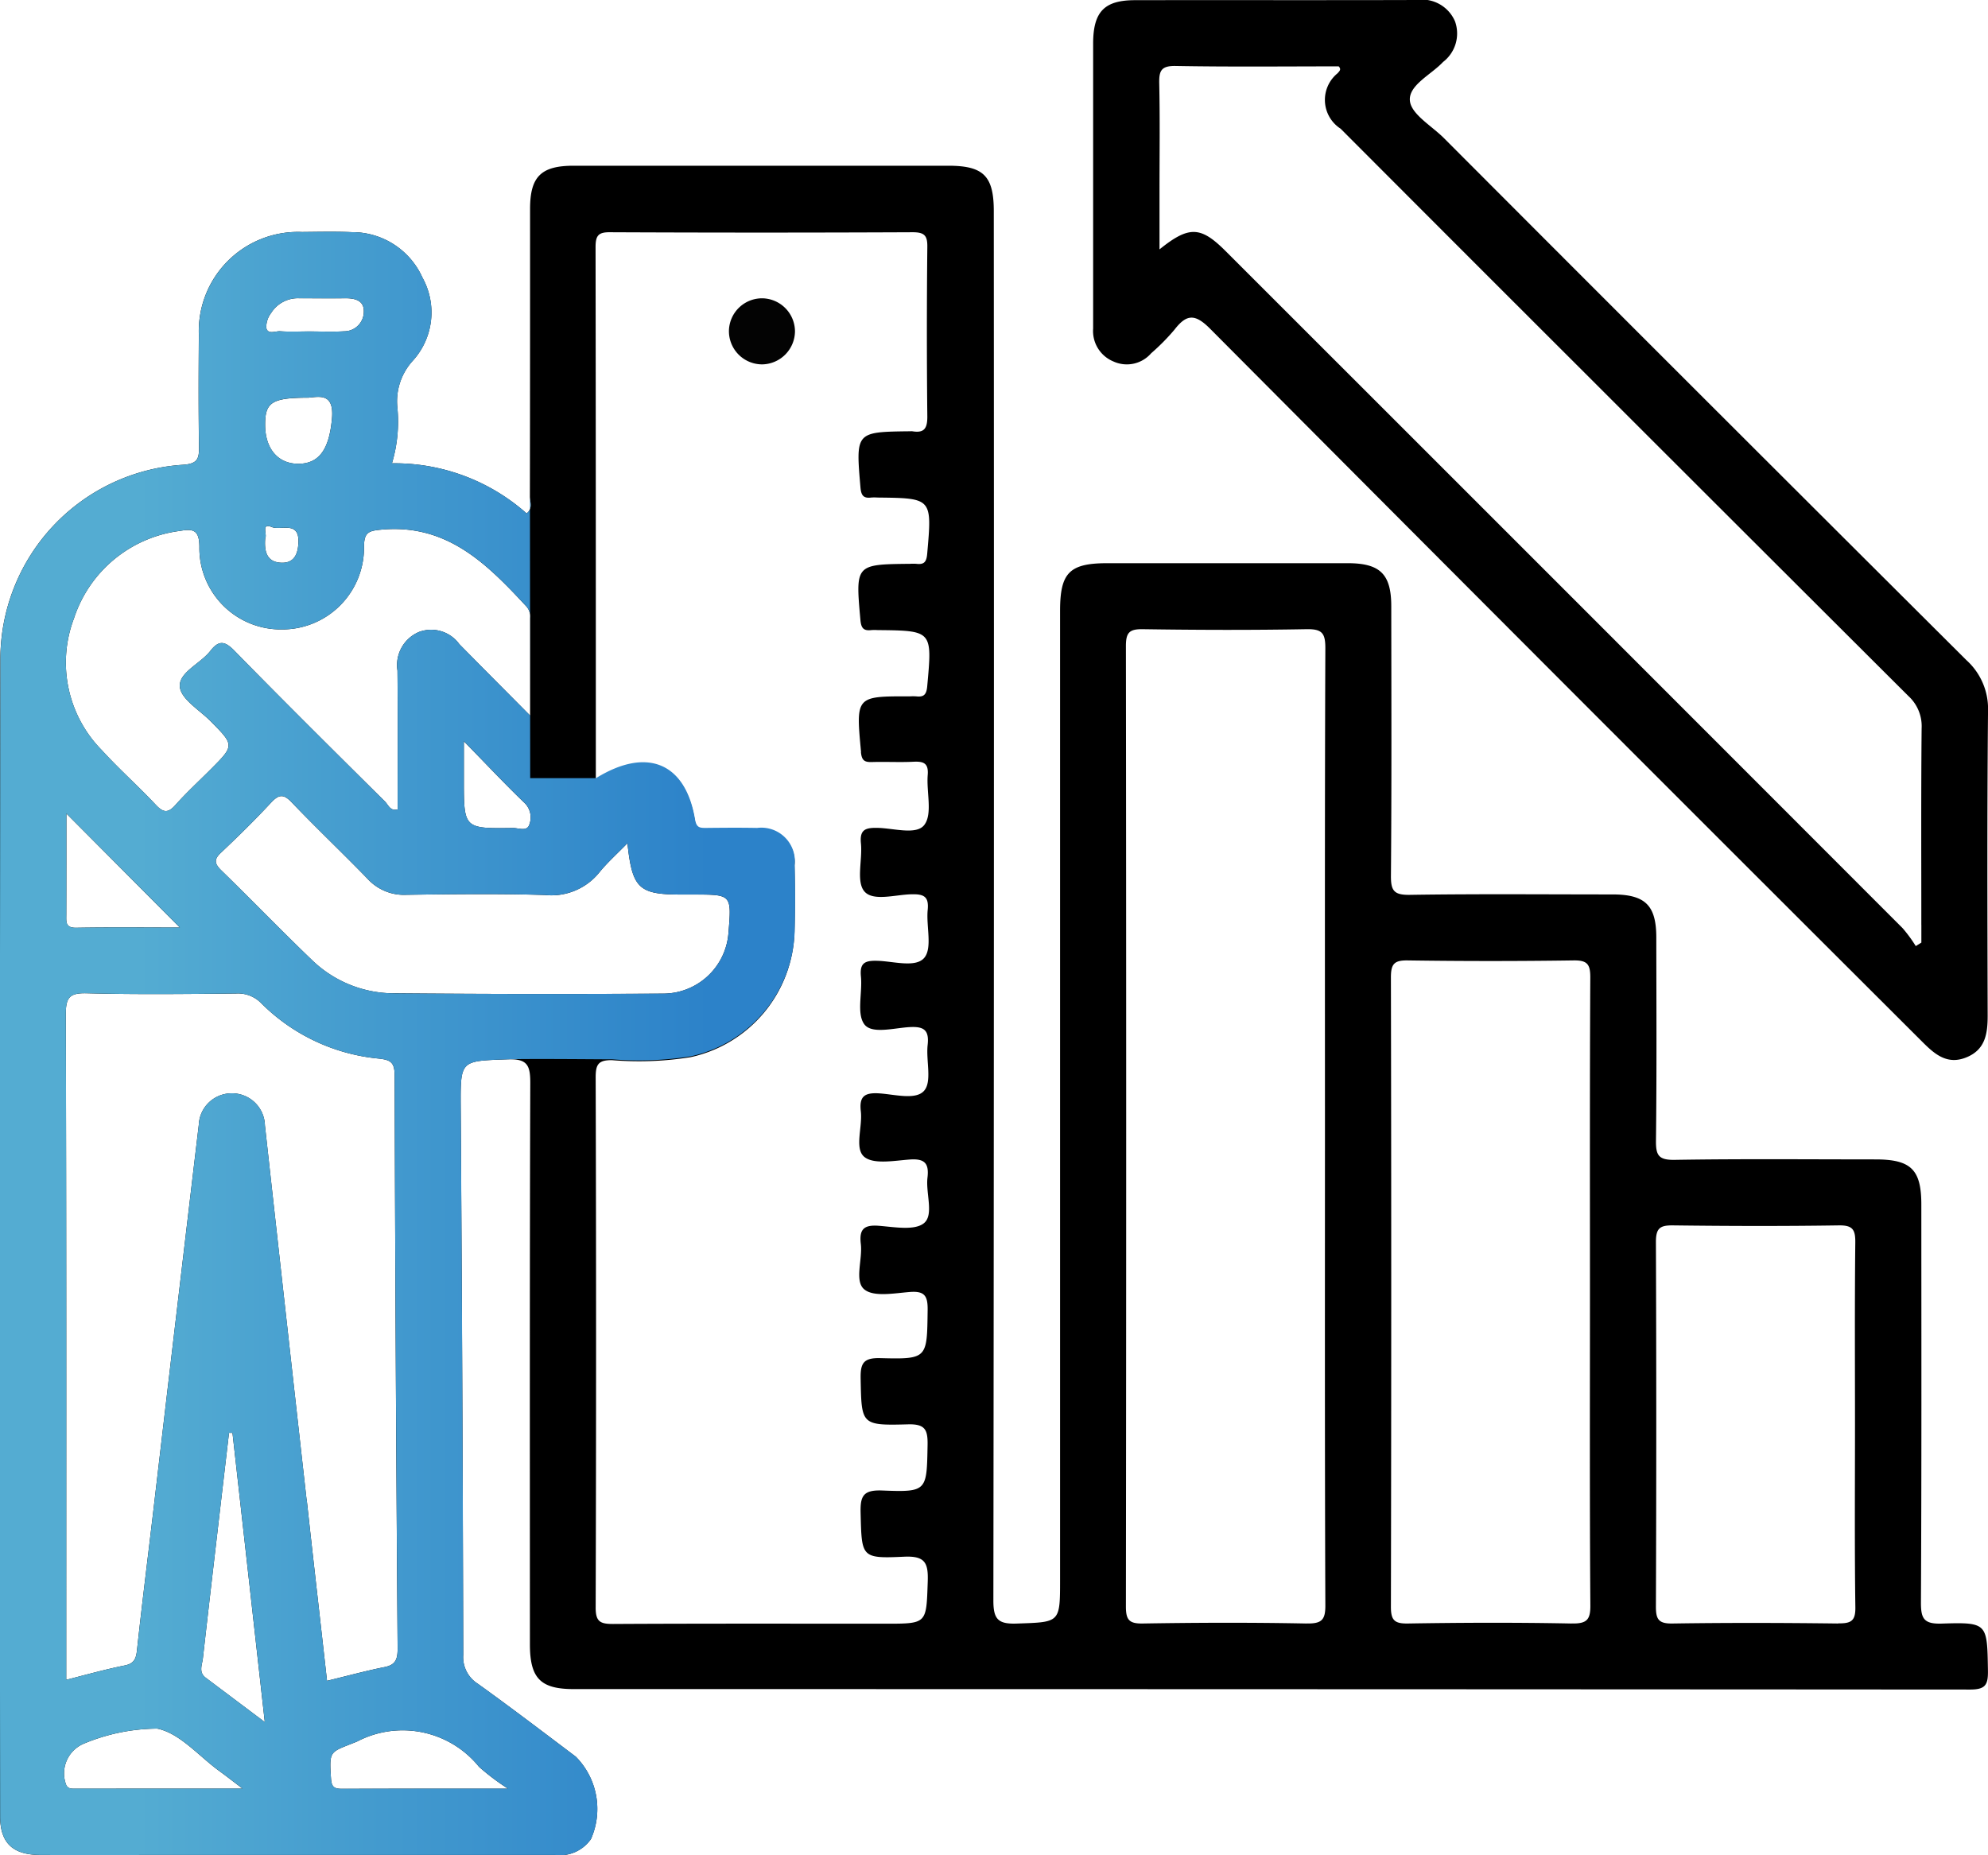 <svg xmlns="http://www.w3.org/2000/svg" xmlns:xlink="http://www.w3.org/1999/xlink" width="66.436" height="62" viewBox="0 0 66.436 62">
  <defs>
    <linearGradient id="linear-gradient" y1="0.5" x2="1" y2="0.5" gradientUnits="objectBoundingBox">
      <stop offset="0.176" stop-color="#54acd2"/>
      <stop offset="0.89" stop-color="#2c82c9"/>
    </linearGradient>
  </defs>
  <g id="Group_949" data-name="Group 949" transform="translate(1037.468 882.107)">
    <path id="Path_1523" data-name="Path 1523" d="M-971.034-801.867c-.027-1.575-.008-1.61-1.548-1.561-.606.019-.694-.178-.691-.725.023-4.428.014-8.855.013-13.283,0-1.167-.347-1.506-1.533-1.506-2.237,0-4.474-.022-6.711.015-.543.009-.63-.158-.624-.651.027-2.26.014-4.52.011-6.78,0-1.077-.37-1.439-1.461-1.44-2.26,0-4.52-.021-6.78.014-.536.008-.631-.149-.627-.648.025-3,.014-6,.011-8.994,0-1.078-.37-1.442-1.457-1.443q-4.012,0-8.025,0c-1.272,0-1.586.315-1.586,1.591q0,16.189,0,32.378c0,1.455,0,1.421-1.452,1.471-.63.022-.778-.154-.777-.779q.028-23.211.014-46.422c0-1.18-.342-1.522-1.517-1.523q-6.261,0-12.522,0c-1.09,0-1.457.362-1.458,1.441,0,3.206,0,6.411-.006,9.617,0,.181.1.4-.11.563a6.649,6.649,0,0,0-4.5-1.675,4.85,4.85,0,0,0,.18-1.872,2.01,2.01,0,0,1,.512-1.551,2.4,2.4,0,0,0,.33-2.778,2.573,2.573,0,0,0-2.365-1.525c-.552-.023-1.107-.01-1.66-.005a3.315,3.315,0,0,0-3.45,3.433c-.009,1.245-.014,2.491.005,3.736.006.4-.038.576-.53.611a6.515,6.515,0,0,0-6.108,6.489q-.035,19.337-.009,38.673c0,.893.415,1.293,1.323,1.3,1.568.007,3.136,0,4.7,0q6.261,0,12.522,0a1.262,1.262,0,0,0,1.2-.531,2.482,2.482,0,0,0-.507-2.754c-1.085-.818-2.167-1.642-3.271-2.435a1.05,1.05,0,0,1-.49-.966q-.022-9.167-.085-18.333c-.008-1.554-.007-1.514,1.568-1.572.668-.025.76.208.758.8-.021,6.249-.013,12.5-.012,18.748,0,1.141.353,1.5,1.466,1.5q23.315,0,46.629.015C-971.116-801.217-971.025-801.374-971.034-801.867Zm-57.368-45.373a1.055,1.055,0,0,1,.937-.483c.506,0,1.011.005,1.517,0,.331-.006.65.067.638.448a.656.656,0,0,1-.658.656c-.389.023-.781.005-1.172.005-.322,0-.645.016-.965-.006-.161-.011-.414.122-.465-.115A.785.785,0,0,1-1028.4-847.241Zm1.26,2.837c.359-.033.844-.147.768.7-.089.986-.4,1.51-1.125,1.512-.676,0-1.108-.5-1.109-1.3C-1028.611-844.249-1028.385-844.4-1027.142-844.4Zm-1.464,4.7c.079-.117-.152-.526.22-.374.3.123.919-.22.891.514-.016.405-.153.7-.585.678C-1028.567-838.911-1028.638-839.281-1028.605-839.7Zm-6.386,2.665a4.292,4.292,0,0,1,3.547-2.911c.442-.081.636-.019.64.525a2.721,2.721,0,0,0,2.752,2.769,2.731,2.731,0,0,0,2.749-2.776c.006-.467.154-.52.576-.559,2.2-.205,3.539,1.15,4.858,2.574a.5.5,0,0,1,.117.379c0,1.03,0,2.059,0,3.26-.872-.879-1.621-1.629-2.364-2.385a1.163,1.163,0,0,0-1.355-.406,1.2,1.2,0,0,0-.713,1.288c.014,1.544.005,3.089.005,4.64-.247.069-.314-.156-.425-.266-1.686-1.672-3.373-3.344-5.033-5.041-.324-.331-.522-.347-.8.009-.333.428-1.063.72-1.02,1.2.037.412.657.775,1.029,1.151.8.809.8.807-.012,1.622-.391.391-.8.767-1.167,1.18-.251.282-.408.252-.655-.01-.583-.622-1.224-1.19-1.8-1.822A4.168,4.168,0,0,1-1034.991-837.039Zm15.212,6.911c-.08.235-.36.107-.547.109-1.64.023-1.64.019-1.64-1.6v-1.3c.754.771,1.364,1.422,2.006,2.04A.678.678,0,0,1-1019.78-830.128Zm-15.471-.376,3.793,3.811c-1.139,0-2.3-.013-3.464.007-.368.006-.331-.2-.331-.438C-1035.249-828.245-1035.25-829.368-1035.25-830.5Zm.3,32.592c-.112,0-.226.014-.3-.111a1.077,1.077,0,0,1,.572-1.388,6.459,6.459,0,0,1,2.463-.508c.757.152,1.391.919,2.078,1.418.215.156.424.32.777.588Zm4.355-3.71c-.241-.182-.117-.429-.093-.639.285-2.515.581-5.028.874-7.542l.116,0,1.08,9.666Zm3.372-5.958q-.7-6.251-1.391-12.5a1.1,1.1,0,0,0-1.132-1.072,1.1,1.1,0,0,0-1.078,1.054q-.77,6.486-1.528,12.973c-.181,1.533-.373,3.065-.539,4.6-.032.3-.118.442-.429.5-.629.127-1.248.3-1.934.475v-.862c0-7.126.008-14.251-.015-21.376,0-.576.132-.723.708-.708,1.659.044,3.32.025,4.98.008a1.084,1.084,0,0,1,.851.332,6.41,6.41,0,0,0,3.92,1.843c.406.043.529.135.531.561q.027,9.581.1,19.162c0,.352-.067.541-.438.615-.626.125-1.243.294-1.922.458C-1026.766-803.556-1027-805.567-1027.219-807.579Zm5.75,8.925a7.56,7.56,0,0,0,.984.743c-1.981,0-3.771,0-5.56.005-.266,0-.339-.079-.357-.348-.065-.969-.035-.862.875-1.234A3.282,3.282,0,0,1-1021.47-798.654Zm-2.853-25.839a3.944,3.944,0,0,1-2.744-1.14c-1.015-.973-1.991-1.987-3-2.968-.235-.229-.252-.373-.005-.6.57-.537,1.13-1.088,1.663-1.662.265-.285.424-.3.7-.006.828.867,1.7,1.693,2.533,2.553a1.645,1.645,0,0,0,1.289.53c1.544-.021,3.091-.041,4.634.007a2.059,2.059,0,0,0,1.821-.759c.26-.32.573-.6.936-.971.163,1.521.381,1.715,1.814,1.715h.415c1.252,0,1.252,0,1.148,1.269a2.192,2.192,0,0,1-2.145,2.042Q-1019.792-824.455-1024.323-824.494Zm15.63-8.062c.027.286.125.34.374.332.461-.014.923.013,1.383-.01.334-.016.507.046.475.441-.047.569.167,1.3-.113,1.669-.263.352-1.033.107-1.577.1-.4-.007-.588.065-.542.52.055.544-.164,1.267.112,1.6.291.348,1.037.11,1.581.1.41-.009.583.074.538.523-.054.544.163,1.268-.114,1.6-.292.345-1.038.111-1.582.1-.416-.011-.579.083-.535.527.054.544-.153,1.244.117,1.6.252.33.993.117,1.512.089.483-.027.656.105.6.6-.057.52.151,1.216-.116,1.525-.281.327-1,.119-1.517.089-.488-.028-.656.114-.6.6.062.519-.217,1.235.109,1.517.309.267,1.005.133,1.525.095.494-.036.652.121.594.605-.062.519.218,1.236-.111,1.516-.312.266-1.006.132-1.526.093-.5-.037-.648.129-.591.608.062.519-.219,1.235.112,1.515.314.266,1.007.131,1.528.09.5-.039.6.139.593.611-.022,1.611,0,1.641-1.58,1.6-.567-.015-.669.171-.659.686.03,1.538.01,1.57,1.582,1.527.574-.016.664.181.655.69-.029,1.539-.01,1.581-1.515,1.521-.652-.026-.738.2-.723.765.038,1.467.015,1.515,1.451,1.448.71-.033.814.21.792.839-.049,1.395-.015,1.4-1.388,1.4-3.044,0-6.088-.008-9.132.009-.43,0-.579-.08-.577-.553q.027-8.855,0-17.71c0-.43.079-.588.553-.581a10.974,10.974,0,0,0,2.619-.1,4.413,4.413,0,0,0,3.473-4.193c.02-.737.017-1.476,0-2.214a1.12,1.12,0,0,0-1.254-1.227c-.576-.011-1.153-.006-1.729,0-.2,0-.3-.019-.347-.281-.311-1.884-1.594-2.443-3.309-1.383,0-5.973,0-11.876-.009-17.779,0-.391.1-.5.494-.494q5.05.023,10.1,0c.392,0,.5.106.493.495q-.03,2.836,0,5.673c0,.394-.109.549-.5.484a.39.39,0,0,0-.069,0c-1.832.021-1.824.02-1.666,1.873.023.271.1.375.361.342a1.515,1.515,0,0,1,.207,0c1.834.02,1.825.019,1.663,1.876-.024.275-.1.371-.364.339a1.586,1.586,0,0,0-.207,0c-1.835.019-1.827.018-1.661,1.879.025.279.112.366.367.336a1.619,1.619,0,0,1,.207,0c1.837.018,1.828.018,1.658,1.882-.026.282-.119.362-.371.333a1.689,1.689,0,0,0-.207,0C-1008.876-834.423-1008.867-834.424-1008.693-832.556Zm14.883,29.124c-1.821-.036-3.643-.03-5.465,0-.455.007-.563-.12-.563-.567q.019-16.05,0-32.1c0-.452.114-.572.565-.565,1.821.027,3.644.033,5.465,0,.522-.01.637.126.635.639-.021,5.35-.013,10.7-.013,16.05,0,5.3-.008,10.607.013,15.911C-993.17-803.551-993.292-803.422-993.81-803.432Zm8.857,0c-1.821-.036-3.643-.03-5.465,0-.453.007-.565-.116-.564-.566q.022-10.515,0-21.03c0-.45.112-.573.564-.566q2.766.04,5.534,0c.453-.007.567.116.565.566-.019,3.5-.011,7.01-.011,10.515,0,3.482-.012,6.964.013,10.446C-984.312-803.554-984.434-803.421-984.953-803.432Zm8.915,0c-1.844-.023-3.689-.028-5.534,0-.471.008-.556-.144-.554-.577q.024-6.087,0-12.174c0-.469.141-.56.575-.555,1.844.023,3.689.028,5.534,0,.471-.008.559.144.554.577-.022,2.029-.01,4.058-.01,6.087s-.016,4.058.012,6.087C-975.455-803.521-975.6-803.43-976.037-803.436Z" transform="translate(0 -24.415)"/>
    <path id="Path_1524" data-name="Path 1524" d="M-810.011-858.343a2.188,2.188,0,0,0-.722-1.7q-8.745-8.712-17.464-17.451c-.407-.407-1.087-.793-1.134-1.241-.055-.523.707-.872,1.107-1.3a1.2,1.2,0,0,0,.4-1.359,1.2,1.2,0,0,0-1.288-.713c-3.135.01-6.27,0-9.405.006-1.024,0-1.394.384-1.4,1.432q0,2.317,0,4.633,0,2.455,0,4.91a1.1,1.1,0,0,0,.678,1.1,1.076,1.076,0,0,0,1.261-.274,7.112,7.112,0,0,0,.777-.786c.409-.53.692-.54,1.2-.027q11.877,11.938,23.8,23.832c.408.408.822.767,1.45.52.653-.256.73-.8.728-1.418C-810.032-851.565-810.043-854.954-810.011-858.343Zm-2.228,7.147v.593l-.187.116a4.734,4.734,0,0,0-.435-.594q-11.311-11.323-22.631-22.636c-.829-.829-1.221-.851-2.207-.055v-1.952c0-1.2.017-2.4-.009-3.595-.009-.422.065-.592.548-.583,1.82.033,3.64.013,5.449.013.1.106.021.16-.035.229a1.146,1.146,0,0,0,.1,1.855q3.857,3.867,7.722,7.726,5.622,5.622,11.252,11.235a1.366,1.366,0,0,1,.442,1.081C-812.251-855.574-812.24-853.384-812.24-851.2Z" transform="translate(-161.02 0)"/>
    <path id="Path_1525" data-name="Path 1525" d="M-903.534-827.093a1.115,1.115,0,0,1-1.081,1.11,1.11,1.11,0,0,1-1.126-1.133,1.108,1.108,0,0,1,1.114-1.075A1.111,1.111,0,0,1-903.534-827.093Z" transform="translate(-107.367 -43.946)" fill="#030303"/>
    <path id="Path_1526" data-name="Path 1526" d="M-1019.758-831.365c0,.181.1.4-.11.563a6.649,6.649,0,0,0-4.5-1.675,4.849,4.849,0,0,0,.18-1.872,2.01,2.01,0,0,1,.512-1.551,2.4,2.4,0,0,0,.33-2.778,2.573,2.573,0,0,0-2.365-1.525c-.552-.023-1.107-.01-1.66-.005a3.315,3.315,0,0,0-3.45,3.433c-.009,1.245-.014,2.491.005,3.736.006.4-.038.576-.53.611a6.515,6.515,0,0,0-6.108,6.489q-.035,19.337-.009,38.673c0,.893.415,1.293,1.323,1.3,1.568.007,3.136,0,4.7,0q6.261,0,12.522,0a1.262,1.262,0,0,0,1.2-.531,2.482,2.482,0,0,0-.507-2.754c-1.085-.818-2.167-1.642-3.271-2.435a1.05,1.05,0,0,1-.49-.966q-.022-9.167-.085-18.333c-.008-1.554-.007-1.514,1.568-1.572.668-.025,3.029,0,3.5,0a10.974,10.974,0,0,0,2.619-.1,4.413,4.413,0,0,0,3.473-4.193c.02-.737.017-1.476,0-2.214a1.12,1.12,0,0,0-1.254-1.227c-.576-.011-1.153-.006-1.729,0-.2,0-.3-.019-.347-.281-.311-1.884-1.594-2.443-3.309-1.383l-2.2,0Zm-8.643-6.146a1.055,1.055,0,0,1,.937-.483c.506,0,1.011.005,1.517,0,.331-.006.65.067.638.448a.656.656,0,0,1-.658.656c-.389.023-.781.005-1.172.005-.322,0-.645.016-.965-.006-.161-.011-.414.122-.465-.115A.785.785,0,0,1-1028.4-837.511Zm1.26,2.837c.359-.033.844-.147.768.7-.089.986-.4,1.51-1.125,1.512-.676,0-1.108-.5-1.109-1.3C-1028.611-834.519-1028.385-834.674-1027.142-834.674Zm-1.464,4.7c.079-.117-.152-.526.22-.374.3.123.919-.22.891.514-.016.405-.153.7-.585.678C-1028.567-829.18-1028.638-829.55-1028.605-829.974Zm-6.386,2.665a4.292,4.292,0,0,1,3.547-2.911c.442-.081.636-.019.64.525a2.721,2.721,0,0,0,2.752,2.769,2.731,2.731,0,0,0,2.749-2.776c.006-.467.154-.52.576-.559,2.2-.205,3.539,1.15,4.858,2.574a.5.5,0,0,1,.117.379c0,1.03,0,2.059,0,3.26-.872-.879-1.621-1.629-2.364-2.385a1.163,1.163,0,0,0-1.355-.406,1.2,1.2,0,0,0-.713,1.288c.014,1.544.005,3.089.005,4.64-.247.069-.314-.156-.425-.266-1.686-1.672-3.373-3.344-5.033-5.041-.324-.331-.522-.347-.8.009-.333.428-1.063.72-1.02,1.2.037.412.657.775,1.029,1.151.8.809.8.807-.012,1.622-.391.391-.8.767-1.167,1.18-.251.282-.408.252-.655-.01-.583-.622-1.224-1.19-1.8-1.822A4.168,4.168,0,0,1-1034.991-827.309Zm15.212,6.911c-.08.235-.36.107-.547.109-1.64.023-1.64.019-1.64-1.6v-1.3c.754.771,1.364,1.422,2.006,2.04A.677.677,0,0,1-1019.78-820.4Zm-15.471-.376,3.793,3.811c-1.139,0-2.3-.013-3.464.007-.368.006-.331-.2-.331-.438C-1035.249-818.515-1035.25-819.638-1035.25-820.773Zm.3,32.592c-.112,0-.226.014-.3-.111a1.077,1.077,0,0,1,.572-1.388,6.459,6.459,0,0,1,2.463-.508c.757.152,1.391.919,2.078,1.418.215.156.424.32.777.588Zm4.355-3.71c-.241-.182-.117-.429-.093-.639.285-2.515.581-5.028.874-7.542l.116,0,1.08,9.666Zm3.372-5.958q-.7-6.251-1.391-12.5a1.1,1.1,0,0,0-1.132-1.072,1.1,1.1,0,0,0-1.078,1.055q-.77,6.486-1.528,12.973c-.181,1.533-.373,3.065-.539,4.6-.032.3-.118.442-.429.5-.629.127-1.248.3-1.934.475v-.862c0-7.126.008-14.251-.015-21.376,0-.576.132-.723.708-.708,1.659.044,3.32.025,4.98.008a1.084,1.084,0,0,1,.851.332,6.409,6.409,0,0,0,3.92,1.843c.406.043.529.135.531.561q.027,9.581.1,19.162c0,.352-.067.541-.438.615-.626.125-1.243.294-1.922.458C-1026.766-793.826-1027-795.837-1027.219-797.849Zm5.75,8.925a7.56,7.56,0,0,0,.984.743c-1.981,0-3.771,0-5.56.005-.266,0-.339-.079-.357-.348-.065-.969-.035-.862.875-1.234A3.282,3.282,0,0,1-1021.47-788.924Zm-2.853-25.839a3.944,3.944,0,0,1-2.744-1.14c-1.015-.973-1.991-1.987-3-2.968-.235-.229-.252-.373-.005-.6.57-.537,1.13-1.088,1.663-1.662.265-.285.424-.3.7-.006.828.867,1.7,1.693,2.533,2.553a1.645,1.645,0,0,0,1.289.53c1.544-.021,3.091-.041,4.634.007a2.06,2.06,0,0,0,1.821-.759c.26-.32.573-.6.936-.971.163,1.521.381,1.715,1.814,1.715h.415c1.252,0,1.252,0,1.148,1.269a2.192,2.192,0,0,1-2.145,2.042Q-1019.792-814.725-1024.323-814.763Z" transform="translate(0 -34.145)" fill="url(#linear-gradient)"/>
  </g>
</svg>
